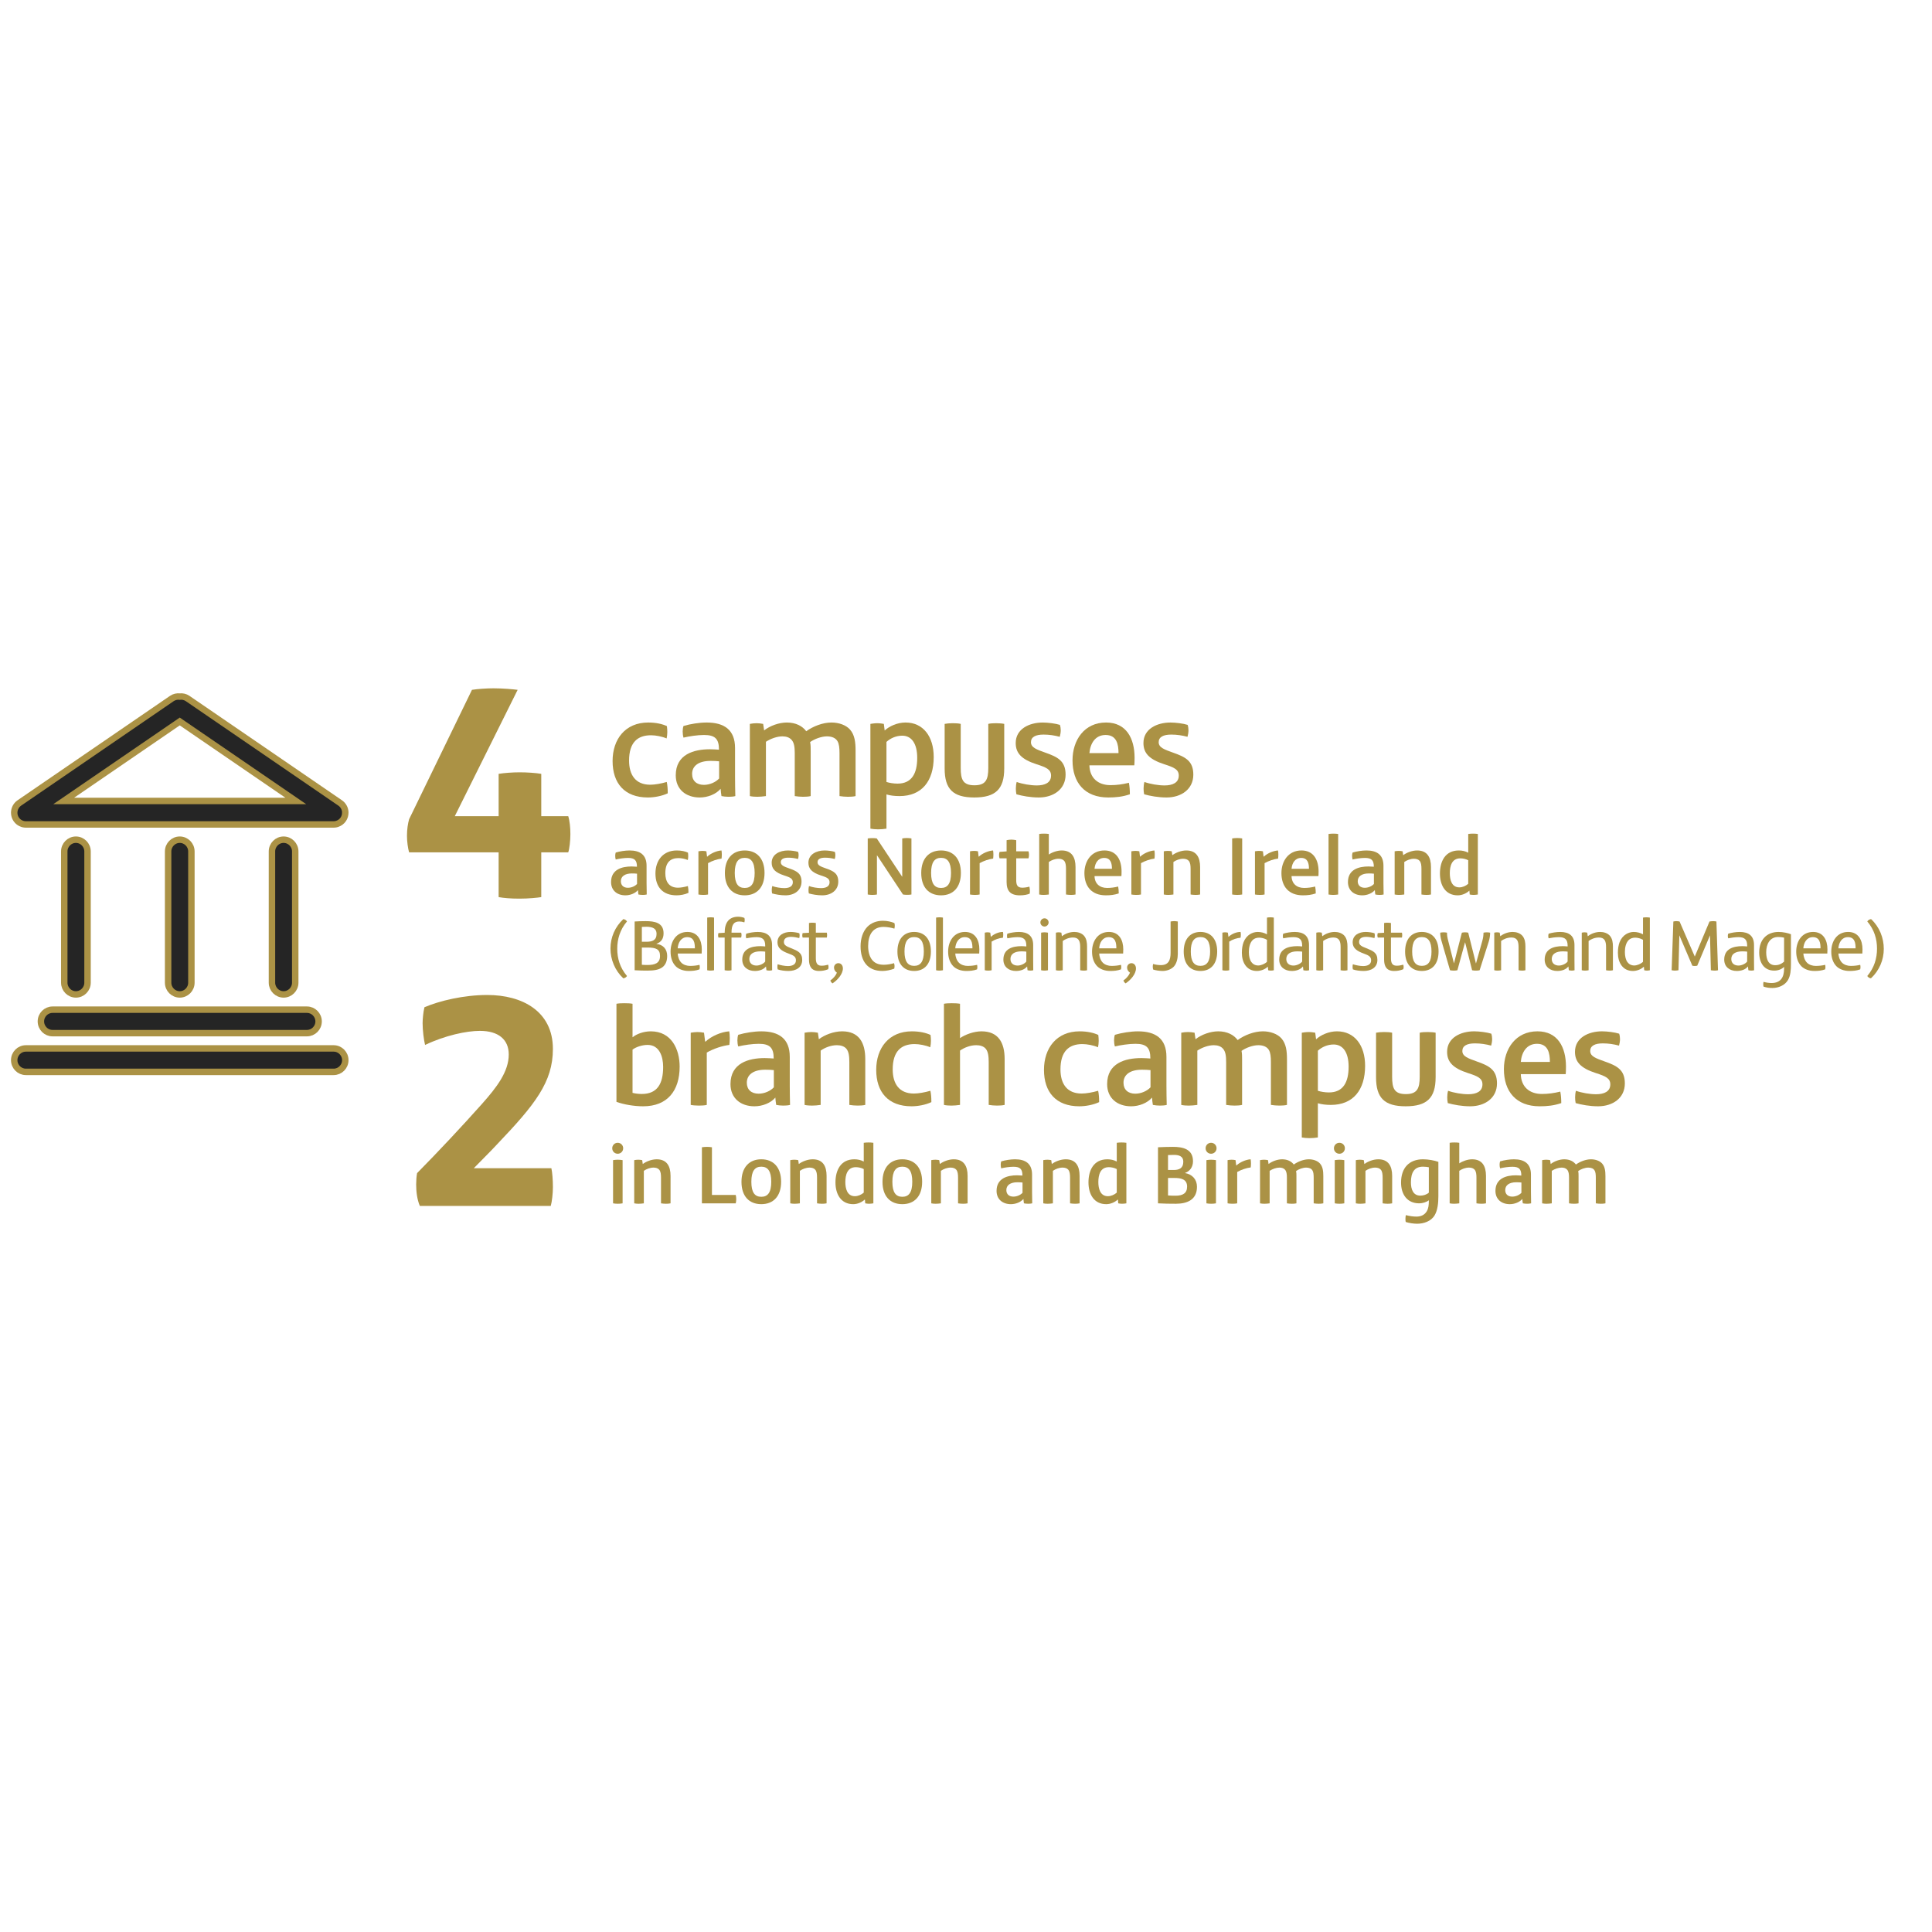 <?xml version="1.0" encoding="utf-8"?>
<!-- Generator: Adobe Illustrator 16.0.0, SVG Export Plug-In . SVG Version: 6.00 Build 0)  -->
<!DOCTYPE svg PUBLIC "-//W3C//DTD SVG 1.1//EN" "http://www.w3.org/Graphics/SVG/1.1/DTD/svg11.dtd">
<svg version="1.1" id="Layer_1" xmlns="http://www.w3.org/2000/svg" xmlns:xlink="http://www.w3.org/1999/xlink" x="0px" y="0px"
	 width="300px" height="300px" viewBox="0 0 300 300" enable-background="new 0 0 300 300" xml:space="preserve">
<path fill="#252525" stroke="#AB9245" stroke-miterlimit="10" d="M11.786,154.413L11.786,154.413c-0.993,0-1.807-0.821-1.807-1.821
	v-20.383c0-1.002,0.813-1.822,1.807-1.822c0.994,0,1.807,0.82,1.807,1.822v20.383C13.593,153.592,12.78,154.413,11.786,154.413"/>
<path fill="#252525" stroke="#AB9245" stroke-miterlimit="10" d="M27.912,154.413L27.912,154.413c-0.994,0-1.807-0.821-1.807-1.821
	v-20.383c0-1.002,0.813-1.822,1.807-1.822s1.807,0.82,1.807,1.822v20.383C29.719,153.592,28.906,154.413,27.912,154.413"/>
<path fill="#252525" stroke="#AB9245" stroke-miterlimit="10" d="M44.037,154.413L44.037,154.413c-0.993,0-1.807-0.821-1.807-1.821
	v-20.383c0-1.002,0.813-1.822,1.807-1.822c0.994,0,1.807,0.82,1.807,1.822v20.383C45.844,153.592,45.031,154.413,44.037,154.413"/>
<path fill="#252525" stroke="#AB9245" stroke-miterlimit="10" d="M2.207,164.62L2.207,164.62c0-1.002,0.813-1.821,1.807-1.821
	h47.797c0.994,0,1.807,0.819,1.807,1.821s-0.813,1.82-1.807,1.82H4.013C3.02,166.44,2.207,165.622,2.207,164.62"/>
<path fill="#252525" stroke="#AB9245" stroke-miterlimit="10" d="M27.912,112.031l18.022,12.342H9.891L27.912,112.031z
	 M53.618,126.193c0-0.028-0.003-0.057-0.004-0.087c-0.001-0.028-0.001-0.055-0.005-0.083c-0.005-0.046-0.011-0.09-0.018-0.134
	c-0.002-0.014-0.004-0.026-0.006-0.04c-0.008-0.043-0.019-0.085-0.03-0.127c-0.005-0.016-0.008-0.031-0.013-0.046
	c-0.011-0.035-0.022-0.069-0.035-0.103c-0.008-0.024-0.016-0.048-0.025-0.071c-0.009-0.024-0.021-0.045-0.031-0.067
	c-0.016-0.035-0.031-0.068-0.049-0.102c-0.005-0.01-0.01-0.019-0.016-0.027c-0.132-0.24-0.318-0.454-0.558-0.619l-23.689-16.222
	c-0.373-0.254-0.809-0.348-1.227-0.298c-0.418-0.05-0.853,0.044-1.228,0.298L2.997,124.688c-0.24,0.165-0.426,0.379-0.559,0.619
	c-0.005,0.009-0.01,0.018-0.016,0.027c-0.018,0.033-0.033,0.067-0.048,0.102c-0.01,0.022-0.021,0.043-0.03,0.067
	c-0.01,0.022-0.018,0.046-0.026,0.071c-0.012,0.034-0.024,0.067-0.034,0.103c-0.005,0.015-0.008,0.03-0.013,0.046
	c-0.011,0.042-0.021,0.083-0.03,0.127c-0.003,0.013-0.004,0.024-0.005,0.038c-0.008,0.046-0.016,0.09-0.02,0.136
	c-0.003,0.027-0.003,0.055-0.004,0.083c-0.002,0.031-0.005,0.059-0.005,0.087c0,0.002,0,0.004,0,0.004c0,0.354,0.1,0.71,0.311,1.022
	c0.233,0.346,0.564,0.583,0.932,0.702c0.013,0.004,0.025,0.01,0.037,0.015c0.035,0.01,0.071,0.018,0.106,0.027
	c0.023,0.006,0.047,0.013,0.071,0.018c0.03,0.005,0.061,0.008,0.089,0.013s0.058,0.011,0.088,0.014
	c0.039,0.004,0.08,0.004,0.121,0.006c0.018,0,0.034,0.002,0.052,0.002h47.797c0.017,0,0.035-0.002,0.053-0.002
	c0.04-0.002,0.081-0.002,0.121-0.006c0.029-0.003,0.058-0.009,0.086-0.014c0.03-0.004,0.061-0.008,0.09-0.013
	c0.024-0.005,0.047-0.012,0.07-0.018c0.036-0.009,0.071-0.018,0.107-0.027c0.013-0.005,0.025-0.01,0.037-0.015
	c0.366-0.119,0.699-0.356,0.932-0.702c0.211-0.312,0.31-0.668,0.31-1.022C53.618,126.197,53.618,126.195,53.618,126.193"/>
<path fill="#252525" stroke="#AB9245" stroke-miterlimit="10" d="M6.35,158.605L6.35,158.605c0-1.004,0.813-1.821,1.807-1.821h39.51
	c0.993,0,1.806,0.817,1.806,1.821c0,1.002-0.813,1.821-1.806,1.821H8.157C7.163,160.427,6.35,159.607,6.35,158.605"/>
<g>
	<path fill="#AB9245" d="M88.235,132.351h-4.189v6.951c-0.571,0.095-1.904,0.238-3.38,0.238c-1.381,0-2.476-0.095-3.237-0.238
		v-6.951H63.527c-0.19-0.619-0.333-1.714-0.333-2.571c0-1,0.143-1.904,0.333-2.571l9.759-20.09c0.857-0.143,2.285-0.238,3.333-0.238
		c1.476,0,3.047,0.143,3.761,0.238l-9.759,19.614h6.808v-6.57c0.856-0.143,2.189-0.238,3.285-0.238c1.143,0,2.523,0.096,3.333,0.238
		v6.57h4.189c0.238,0.762,0.333,1.809,0.333,2.809C88.568,130.542,88.426,131.827,88.235,132.351z"/>
</g>
<g>
	<path fill="#AB9245" d="M101.081,114.171c-2.065,0-3.399,1.097-3.399,3.937c0,2.173,0.968,3.744,3.292,3.744
		c0.688,0,1.678-0.172,2.561-0.43c0.107,0.495,0.15,1.076,0.15,1.613v0.151c-0.903,0.43-2.108,0.646-3.077,0.646
		c-3.636,0-5.486-2.216-5.486-5.659c0-3.399,1.979-5.981,5.529-5.981c1.227,0,2.216,0.237,2.905,0.559
		c0.043,0.301,0.064,0.624,0.064,0.925c0,0.344-0.043,0.667-0.107,0.99C102.823,114.365,101.833,114.171,101.081,114.171z"/>
	<path fill="#AB9245" d="M113.127,123.724c-0.344,0-0.817-0.043-1.097-0.107c-0.064-0.344-0.107-0.796-0.129-1.119h-0.021
		c-0.688,0.817-1.979,1.334-3.228,1.334c-2.151,0-3.722-1.27-3.722-3.442c0-3.271,2.818-4.045,5.314-4.045
		c0.43,0,1.076,0.043,1.398,0.064c0-1.7-0.624-2.281-2.324-2.281c-0.99,0-2.302,0.194-3.184,0.409
		c-0.086-0.258-0.129-0.646-0.129-0.947c0-0.28,0.043-0.646,0.129-0.861c1.076-0.323,2.474-0.538,3.593-0.538
		c2.732,0,4.41,1.14,4.41,3.958v4.454c0,1.162,0.021,1.979,0.043,3.012C113.88,123.702,113.45,123.724,113.127,123.724z
		 M111.664,118.216c-0.323-0.043-0.839-0.064-1.334-0.064c-1.872,0-2.861,0.796-2.861,2.022c0,1.076,0.71,1.7,1.829,1.7
		c0.904,0,1.829-0.409,2.367-0.99V118.216z"/>
	<path fill="#AB9245" d="M132.855,123.616c-0.323,0.086-0.839,0.107-1.184,0.107c-0.366,0-0.968-0.043-1.312-0.107v-6.648
		c0-0.839-0.064-1.463-0.323-1.894c-0.301-0.495-0.882-0.731-1.635-0.731c-0.861,0-1.937,0.409-2.604,0.882
		c0.086,0.452,0.086,0.86,0.086,1.355v7.035c-0.322,0.086-0.839,0.107-1.183,0.107c-0.366,0-0.947-0.043-1.291-0.107v-6.648
		c0-0.925-0.086-1.635-0.495-2.087c-0.323-0.366-0.818-0.538-1.42-0.538c-0.818,0-1.808,0.344-2.561,0.839v8.434
		c-0.43,0.064-0.968,0.107-1.334,0.107c-0.344,0-0.796-0.021-1.162-0.107v-11.209c0.28-0.064,0.753-0.107,1.054-0.107
		c0.28,0,0.731,0.043,1.011,0.107l0.15,1.011c0.925-0.731,2.324-1.226,3.529-1.226c1.398,0,2.431,0.559,3.012,1.355
		c1.076-0.775,2.561-1.355,3.916-1.355c1.14,0,2.259,0.387,2.883,1.097c0.731,0.839,0.861,1.958,0.861,3.292V123.616z"/>
	<path fill="#AB9245" d="M139.672,123.616c-0.774,0-1.463-0.086-2.022-0.258v5.314c-0.366,0.064-0.882,0.107-1.291,0.107
		c-0.452,0-0.839-0.043-1.205-0.107v-16.266c0.172-0.021,0.624-0.107,1.054-0.107c0.473,0,0.882,0.086,1.033,0.107l0.129,1.011
		h0.022c0.688-0.646,1.936-1.226,3.227-1.226c2.732,0,4.368,2.173,4.368,5.357C144.986,121.314,143.114,123.616,139.672,123.616z
		 M140.102,114.236c-0.968,0-1.85,0.409-2.453,0.968v6.218c0.452,0.15,1.119,0.258,1.721,0.258c2.216,0,3.055-1.592,3.055-4.001
		C142.426,115.462,141.544,114.236,140.102,114.236z"/>
	<path fill="#AB9245" d="M155.936,119.335c0,3.206-1.355,4.497-4.647,4.497s-4.604-1.291-4.604-4.497v-6.928
		c0.301-0.064,0.775-0.107,1.226-0.107c0.431,0,0.947,0.021,1.27,0.107v6.842c0,1.808,0.345,2.689,2.13,2.689
		c1.765,0,2.151-0.882,2.151-2.689v-6.842c0.302-0.086,0.817-0.107,1.248-0.107s0.969,0.043,1.227,0.107V119.335z"/>
	<path fill="#AB9245" d="M161.312,123.832c-1.312,0-2.56-0.237-3.485-0.495c-0.064-0.301-0.086-0.603-0.086-0.903
		c0-0.323,0.043-0.71,0.129-1.011c0.883,0.323,2.174,0.538,3.12,0.538c1.248,0,2.216-0.409,2.216-1.527
		c0-0.947-0.71-1.27-2.259-1.764c-2.323-0.753-3.228-1.721-3.228-3.292c0-2.194,2.108-3.184,4.195-3.184
		c0.818,0,2.001,0.15,2.668,0.366c0.086,0.258,0.129,0.56,0.129,0.839c0,0.323-0.064,0.71-0.15,1.011
		c-0.817-0.215-1.635-0.344-2.517-0.344c-1.227,0-1.958,0.366-1.958,1.184c0,0.839,0.903,1.14,2.216,1.613
		c1.894,0.667,3.163,1.27,3.163,3.421C165.465,122.562,163.571,123.832,161.312,123.832z"/>
	<path fill="#AB9245" d="M176.135,118.84h-6.971c0.043,1.937,1.312,3.077,3.271,3.077c0.989,0,1.893-0.129,2.861-0.366
		c0.107,0.56,0.15,1.14,0.15,1.786c-1.141,0.387-2.173,0.495-3.356,0.495c-3.657,0-5.551-2.302-5.551-5.766
		c0-3.141,1.829-5.874,5.207-5.874c3.141,0,4.432,2.453,4.432,5.486C176.178,118.259,176.156,118.582,176.135,118.84z
		 M173.682,116.947c0-1.355-0.279-2.819-2-2.819c-1.614,0-2.389,1.312-2.518,2.819H173.682z"/>
	<path fill="#AB9245" d="M181.146,123.832c-1.312,0-2.56-0.237-3.485-0.495c-0.064-0.301-0.086-0.603-0.086-0.903
		c0-0.323,0.043-0.71,0.129-1.011c0.883,0.323,2.174,0.538,3.12,0.538c1.248,0,2.216-0.409,2.216-1.527
		c0-0.947-0.71-1.27-2.259-1.764c-2.323-0.753-3.228-1.721-3.228-3.292c0-2.194,2.108-3.184,4.195-3.184
		c0.818,0,2.001,0.15,2.668,0.366c0.086,0.258,0.129,0.56,0.129,0.839c0,0.323-0.064,0.71-0.15,1.011
		c-0.817-0.215-1.635-0.344-2.517-0.344c-1.227,0-1.958,0.366-1.958,1.184c0,0.839,0.903,1.14,2.216,1.613
		c1.894,0.667,3.163,1.27,3.163,3.421C185.299,122.562,183.405,123.832,181.146,123.832z"/>
</g>
<g>
	<path fill="#AB9245" d="M99.794,138.962c-0.206,0-0.49-0.026-0.657-0.064c-0.039-0.206-0.064-0.477-0.077-0.669h-0.013
		c-0.412,0.489-1.185,0.798-1.932,0.798c-1.288,0-2.228-0.76-2.228-2.061c0-1.958,1.687-2.421,3.181-2.421
		c0.258,0,0.644,0.026,0.837,0.039c0-1.017-0.374-1.365-1.391-1.365c-0.592,0-1.378,0.116-1.906,0.245
		c-0.052-0.155-0.077-0.386-0.077-0.567c0-0.167,0.025-0.386,0.077-0.515c0.644-0.193,1.481-0.322,2.15-0.322
		c1.636,0,2.64,0.683,2.64,2.37v2.666c0,0.696,0.013,1.185,0.026,1.803C100.245,138.949,99.987,138.962,99.794,138.962z
		 M98.918,135.666c-0.193-0.026-0.502-0.039-0.798-0.039c-1.121,0-1.713,0.477-1.713,1.21c0,0.644,0.425,1.018,1.095,1.018
		c0.541,0,1.095-0.245,1.417-0.593V135.666z"/>
	<path fill="#AB9245" d="M105.346,133.244c-1.236,0-2.035,0.657-2.035,2.357c0,1.301,0.58,2.241,1.97,2.241
		c0.412,0,1.005-0.103,1.533-0.257c0.064,0.296,0.09,0.644,0.09,0.966v0.09c-0.541,0.257-1.262,0.386-1.842,0.386
		c-2.176,0-3.284-1.327-3.284-3.387c0-2.035,1.185-3.58,3.31-3.58c0.734,0,1.327,0.142,1.739,0.335
		c0.025,0.18,0.039,0.373,0.039,0.554c0,0.206-0.026,0.399-0.064,0.592C106.389,133.36,105.797,133.244,105.346,133.244z"/>
	<path fill="#AB9245" d="M112.044,133.322c-0.644,0.077-1.468,0.348-2.099,0.708v4.868c-0.193,0.051-0.49,0.064-0.747,0.064
		c-0.258,0-0.58-0.026-0.747-0.064v-6.709c0.167-0.026,0.412-0.064,0.618-0.064c0.193,0,0.451,0.025,0.618,0.064l0.103,0.824h0.039
		c0.541-0.502,1.442-0.902,2.202-0.953c0.026,0.116,0.052,0.36,0.052,0.618C112.083,132.858,112.07,133.141,112.044,133.322z"/>
	<path fill="#AB9245" d="M115.638,139.027c-1.88,0-3.078-1.224-3.078-3.464s1.198-3.503,3.078-3.503s3.078,1.249,3.078,3.49
		C118.716,137.791,117.518,139.027,115.638,139.027z M115.638,133.206c-0.992,0-1.545,0.657-1.545,2.344
		c0,1.687,0.554,2.331,1.545,2.331s1.545-0.644,1.545-2.331C117.183,133.862,116.629,133.206,115.638,133.206z"/>
	<path fill="#AB9245" d="M121.976,139.027c-0.786,0-1.533-0.142-2.086-0.296c-0.039-0.18-0.052-0.36-0.052-0.541
		c0-0.193,0.026-0.425,0.078-0.605c0.528,0.193,1.301,0.322,1.867,0.322c0.747,0,1.327-0.245,1.327-0.914
		c0-0.567-0.425-0.76-1.353-1.056c-1.391-0.451-1.932-1.03-1.932-1.971c0-1.313,1.262-1.906,2.511-1.906
		c0.489,0,1.198,0.09,1.597,0.219c0.051,0.155,0.077,0.335,0.077,0.502c0,0.193-0.039,0.425-0.09,0.605
		c-0.489-0.128-0.979-0.206-1.507-0.206c-0.734,0-1.172,0.219-1.172,0.708c0,0.502,0.541,0.683,1.327,0.966
		c1.133,0.399,1.893,0.76,1.893,2.048C124.461,138.267,123.328,139.027,121.976,139.027z"/>
	<path fill="#AB9245" d="M127.682,139.027c-0.786,0-1.533-0.142-2.086-0.296c-0.039-0.18-0.052-0.36-0.052-0.541
		c0-0.193,0.026-0.425,0.078-0.605c0.528,0.193,1.3,0.322,1.867,0.322c0.747,0,1.327-0.245,1.327-0.914
		c0-0.567-0.425-0.76-1.353-1.056c-1.391-0.451-1.932-1.03-1.932-1.971c0-1.313,1.262-1.906,2.511-1.906
		c0.489,0,1.198,0.09,1.597,0.219c0.051,0.155,0.077,0.335,0.077,0.502c0,0.193-0.039,0.425-0.09,0.605
		c-0.489-0.128-0.979-0.206-1.507-0.206c-0.734,0-1.172,0.219-1.172,0.708c0,0.502,0.541,0.683,1.327,0.966
		c1.133,0.399,1.893,0.76,1.893,2.048C130.167,138.267,129.034,139.027,127.682,139.027z"/>
	<path fill="#AB9245" d="M141.528,138.898c-0.116,0.039-0.477,0.051-0.67,0.051c-0.18,0-0.477-0.013-0.644-0.051l-4.043-6.104v6.104
		c-0.116,0.039-0.49,0.064-0.734,0.064c-0.219,0-0.515-0.026-0.695-0.064v-8.706c0.155-0.026,0.515-0.052,0.695-0.052
		c0.206,0,0.554,0.013,0.708,0.052l3.954,5.962v-5.962c0.193-0.039,0.502-0.064,0.708-0.064s0.541,0.025,0.721,0.064V138.898z"/>
	<path fill="#AB9245" d="M146.127,139.027c-1.88,0-3.078-1.224-3.078-3.464s1.197-3.503,3.078-3.503s3.078,1.249,3.078,3.49
		C149.205,137.791,148.008,139.027,146.127,139.027z M146.127,133.206c-0.992,0-1.545,0.657-1.545,2.344
		c0,1.687,0.554,2.331,1.545,2.331s1.545-0.644,1.545-2.331C147.673,133.862,147.119,133.206,146.127,133.206z"/>
	<path fill="#AB9245" d="M154.216,133.322c-0.644,0.077-1.468,0.348-2.099,0.708v4.868c-0.193,0.051-0.489,0.064-0.747,0.064
		s-0.58-0.026-0.747-0.064v-6.709c0.167-0.026,0.412-0.064,0.618-0.064c0.193,0,0.451,0.025,0.618,0.064l0.104,0.824h0.038
		c0.541-0.502,1.442-0.902,2.202-0.953c0.025,0.116,0.052,0.36,0.052,0.618C154.255,132.858,154.242,133.141,154.216,133.322z"/>
	<path fill="#AB9245" d="M156.304,133.283h-1.095c-0.051-0.167-0.077-0.322-0.077-0.502s0.026-0.335,0.077-0.502l1.095-0.077v-1.739
		c0.168-0.039,0.503-0.09,0.747-0.09c0.258,0,0.567,0.051,0.747,0.09v1.726h1.906c0.052,0.167,0.077,0.36,0.077,0.541
		c0,0.181-0.025,0.361-0.077,0.554h-1.906v3.413c0,0.309,0.039,0.644,0.193,0.85c0.129,0.18,0.373,0.296,0.76,0.296
		c0.296,0,0.76-0.064,1.095-0.167c0.052,0.232,0.077,0.477,0.077,0.696c0,0.154-0.013,0.283-0.025,0.386
		c-0.31,0.154-0.901,0.271-1.52,0.271c-1.507,0-2.074-0.708-2.074-2.074V133.283z"/>
	<path fill="#AB9245" d="M167.007,134.635v4.263c-0.193,0.051-0.502,0.064-0.708,0.064c-0.219,0-0.566-0.026-0.772-0.064v-3.979
		c0-0.541-0.052-0.979-0.284-1.249c-0.192-0.219-0.502-0.322-0.875-0.322c-0.541,0-1.107,0.219-1.507,0.502v5.048
		c-0.258,0.039-0.58,0.064-0.799,0.064c-0.206,0-0.477-0.013-0.695-0.064v-9.401c0.181-0.039,0.477-0.051,0.734-0.051
		c0.257,0,0.566,0.013,0.76,0.051v3.194c0.489-0.335,1.288-0.631,1.996-0.631C166.414,132.06,167.007,133.103,167.007,134.635z"/>
	<path fill="#AB9245" d="M174.13,136.039h-4.172c0.025,1.159,0.785,1.841,1.957,1.841c0.593,0,1.134-0.077,1.713-0.219
		c0.064,0.335,0.09,0.683,0.09,1.069c-0.683,0.232-1.301,0.296-2.009,0.296c-2.189,0-3.322-1.378-3.322-3.452
		c0-1.88,1.095-3.516,3.116-3.516c1.88,0,2.653,1.468,2.653,3.284C174.156,135.691,174.144,135.884,174.13,136.039z
		 M172.662,134.906c0-0.812-0.167-1.687-1.197-1.687c-0.967,0-1.43,0.785-1.507,1.687H172.662z"/>
	<path fill="#AB9245" d="M179.27,133.322c-0.644,0.077-1.468,0.348-2.099,0.708v4.868c-0.193,0.051-0.489,0.064-0.747,0.064
		s-0.58-0.026-0.747-0.064v-6.709c0.167-0.026,0.412-0.064,0.618-0.064c0.193,0,0.451,0.025,0.618,0.064l0.103,0.824h0.039
		c0.541-0.502,1.442-0.902,2.202-0.953c0.026,0.116,0.052,0.36,0.052,0.618C179.309,132.858,179.296,133.141,179.27,133.322z"/>
	<path fill="#AB9245" d="M186.354,138.898c-0.193,0.051-0.502,0.064-0.708,0.064c-0.219,0-0.566-0.026-0.772-0.064v-3.979
		c0-0.541-0.052-0.979-0.284-1.249c-0.192-0.219-0.502-0.322-0.875-0.322c-0.541,0-1.107,0.219-1.507,0.502v5.048
		c-0.258,0.039-0.58,0.064-0.799,0.064c-0.206,0-0.477-0.013-0.695-0.064v-6.709c0.167-0.039,0.451-0.064,0.631-0.064
		c0.168,0,0.438,0.025,0.605,0.064l0.09,0.605c0.528-0.399,1.378-0.734,2.164-0.734c1.558,0,2.15,1.043,2.15,2.576V138.898z"/>
	<path fill="#AB9245" d="M192.886,138.898c-0.22,0.039-0.477,0.064-0.773,0.064c-0.283,0-0.554-0.026-0.785-0.064v-8.706
		c0.231-0.039,0.515-0.064,0.785-0.064c0.284,0,0.554,0.025,0.773,0.064V138.898z"/>
	<path fill="#AB9245" d="M198.463,133.322c-0.644,0.077-1.468,0.348-2.099,0.708v4.868c-0.193,0.051-0.489,0.064-0.747,0.064
		s-0.58-0.026-0.747-0.064v-6.709c0.167-0.026,0.412-0.064,0.618-0.064c0.193,0,0.451,0.025,0.618,0.064l0.103,0.824h0.039
		c0.541-0.502,1.442-0.902,2.202-0.953c0.026,0.116,0.052,0.36,0.052,0.618C198.502,132.858,198.489,133.141,198.463,133.322z"/>
	<path fill="#AB9245" d="M204.723,136.039h-4.172c0.025,1.159,0.785,1.841,1.957,1.841c0.593,0,1.134-0.077,1.713-0.219
		c0.064,0.335,0.09,0.683,0.09,1.069c-0.683,0.232-1.301,0.296-2.009,0.296c-2.189,0-3.322-1.378-3.322-3.452
		c0-1.88,1.095-3.516,3.116-3.516c1.881,0,2.653,1.468,2.653,3.284C204.749,135.691,204.736,135.884,204.723,136.039z
		 M203.255,134.906c0-0.812-0.167-1.687-1.197-1.687c-0.966,0-1.43,0.785-1.507,1.687H203.255z"/>
	<path fill="#AB9245" d="M207.789,138.898c-0.219,0.039-0.554,0.064-0.772,0.064c-0.245,0-0.516-0.026-0.722-0.064v-9.401
		c0.245-0.039,0.516-0.051,0.734-0.051c0.258,0,0.541,0.013,0.76,0.051V138.898z"/>
	<path fill="#AB9245" d="M214.216,138.962c-0.206,0-0.489-0.026-0.656-0.064c-0.039-0.206-0.064-0.477-0.077-0.669h-0.014
		c-0.412,0.489-1.185,0.798-1.932,0.798c-1.287,0-2.228-0.76-2.228-2.061c0-1.958,1.687-2.421,3.181-2.421
		c0.258,0,0.645,0.026,0.837,0.039c0-1.017-0.373-1.365-1.391-1.365c-0.593,0-1.378,0.116-1.906,0.245
		c-0.051-0.155-0.077-0.386-0.077-0.567c0-0.167,0.026-0.386,0.077-0.515c0.645-0.193,1.481-0.322,2.151-0.322
		c1.635,0,2.64,0.683,2.64,2.37v2.666c0,0.696,0.013,1.185,0.026,1.803C214.667,138.949,214.409,138.962,214.216,138.962z
		 M213.341,135.666c-0.193-0.026-0.503-0.039-0.799-0.039c-1.12,0-1.713,0.477-1.713,1.21c0,0.644,0.425,1.018,1.095,1.018
		c0.541,0,1.095-0.245,1.417-0.593V135.666z"/>
	<path fill="#AB9245" d="M222.202,138.898c-0.193,0.051-0.502,0.064-0.708,0.064c-0.219,0-0.566-0.026-0.772-0.064v-3.979
		c0-0.541-0.052-0.979-0.284-1.249c-0.192-0.219-0.502-0.322-0.875-0.322c-0.541,0-1.107,0.219-1.507,0.502v5.048
		c-0.258,0.039-0.58,0.064-0.799,0.064c-0.206,0-0.477-0.013-0.695-0.064v-6.709c0.167-0.039,0.451-0.064,0.631-0.064
		c0.168,0,0.438,0.025,0.605,0.064l0.09,0.605c0.528-0.399,1.378-0.734,2.164-0.734c1.558,0,2.15,1.043,2.15,2.576V138.898z"/>
	<path fill="#AB9245" d="M229.479,138.898c-0.219,0.039-0.45,0.064-0.683,0.064c-0.192,0-0.386-0.026-0.579-0.064l-0.052-0.592
		h-0.013c-0.477,0.438-1.146,0.721-1.803,0.721c-1.906,0-2.756-1.559-2.756-3.375c0-1.88,0.798-3.593,2.937-3.593
		c0.489,0,1.017,0.103,1.455,0.348v-2.911c0.244-0.039,0.502-0.051,0.747-0.051c0.244,0,0.502,0.013,0.746,0.051V138.898z
		 M227.986,133.579c-0.348-0.193-0.838-0.296-1.224-0.296c-1.34,0-1.636,1.21-1.636,2.318c0,0.979,0.271,2.189,1.481,2.189
		c0.489,0,1.017-0.232,1.378-0.554V133.579z"/>
</g>
<g>
	<path fill="#AB9245" d="M96.788,151.914c-1.299-1.209-1.994-2.912-1.994-4.625c0-1.714,0.695-3.36,1.994-4.57
		c0.258,0.034,0.426,0.157,0.571,0.358c-1.098,1.299-1.512,2.767-1.512,4.245c0,1.5,0.414,2.934,1.512,4.233
		C97.213,151.757,97.045,151.88,96.788,151.914z"/>
	<path fill="#AB9245" d="M102.747,150.268c-0.493,0.313-1.176,0.448-2.218,0.448c-0.616,0-1.209-0.011-1.982-0.056v-7.571
		c0.471-0.034,1.075-0.056,1.714-0.056c1.355,0,2.777,0.224,2.777,1.881c0,0.817-0.336,1.366-1.12,1.646v0.011
		c1.097,0.112,1.68,0.851,1.68,1.87C103.598,149.349,103.273,149.932,102.747,150.268z M101.515,144.141
		c-0.28-0.179-0.784-0.235-1.098-0.235c-0.269,0-0.526,0.011-0.75,0.022v2.307h0.694c0.918,0,1.59-0.213,1.59-1.243
		C101.951,144.567,101.783,144.309,101.515,144.141z M100.518,147.132h-0.851v2.677c0.224,0.022,0.594,0.034,0.851,0.034
		c1.165,0,1.971-0.269,1.971-1.4C102.489,147.4,101.884,147.132,100.518,147.132z"/>
	<path fill="#AB9245" d="M106.936,150.771c-0.829,0-1.568-0.28-2.016-0.739c-0.538-0.548-0.795-1.355-0.795-2.262
		c0-1.579,0.862-3.058,2.621-3.058c1.602,0,2.229,1.277,2.229,2.71c0,0.213-0.011,0.426-0.022,0.639h-3.718
		c0.022,0.47,0.202,1.075,0.582,1.444c0.336,0.325,0.852,0.482,1.333,0.482c0.504,0,1.03-0.056,1.467-0.168
		c0.034,0.112,0.045,0.224,0.045,0.336c0,0.123-0.011,0.246-0.045,0.37C108.056,150.727,107.518,150.771,106.936,150.771z
		 M107.899,147.255c0-0.829-0.124-1.736-1.188-1.736c-0.963,0-1.422,0.862-1.478,1.736H107.899z"/>
	<path fill="#AB9245" d="M110.878,150.66c-0.19,0.034-0.37,0.056-0.56,0.056c-0.168,0-0.336-0.022-0.504-0.056v-8.176
		c0.168-0.034,0.358-0.045,0.538-0.045s0.347,0.011,0.526,0.045V150.66z"/>
	<path fill="#AB9245" d="M115.583,143.223c-0.269-0.089-0.515-0.134-0.795-0.134c-0.863,0-1.199,0.549-1.199,1.736h1.501
		c0.034,0.101,0.056,0.246,0.056,0.347c0,0.123-0.022,0.302-0.056,0.414h-1.501v5.074c-0.168,0.045-0.358,0.056-0.526,0.056
		c-0.179,0-0.358-0.022-0.538-0.056v-5.074h-0.963c-0.045-0.112-0.056-0.246-0.056-0.358c0-0.089,0.011-0.257,0.056-0.336
		l0.963-0.056c0-1.602,0.694-2.487,2.105-2.487c0.303,0,0.728,0.079,0.963,0.19c0.034,0.112,0.045,0.247,0.045,0.336
		C115.639,142.988,115.617,143.122,115.583,143.223z"/>
	<path fill="#AB9245" d="M119.48,150.716c-0.134,0-0.336-0.022-0.47-0.056l-0.067-0.583h-0.011c-0.37,0.471-1.008,0.694-1.725,0.694
		c-1.109,0-1.949-0.638-1.949-1.758c0-1.691,1.422-2.094,2.8-2.094c0.146,0,0.605,0.022,0.762,0.045v-0.135
		c0-0.94-0.403-1.31-1.355-1.31c-0.493,0-1.232,0.101-1.59,0.179c-0.033-0.112-0.056-0.235-0.056-0.358
		c0-0.112,0.022-0.247,0.056-0.358c0.504-0.157,1.221-0.269,1.803-0.269c1.389,0,2.207,0.616,2.207,2.027v2.408
		c0,0.459,0,1.064,0.011,1.512C119.761,150.693,119.615,150.716,119.48,150.716z M118.82,147.77
		c-0.168-0.022-0.459-0.045-0.739-0.045c-1.086,0-1.725,0.415-1.725,1.188c0,0.661,0.459,1.019,1.12,1.019
		c0.493,0,1.109-0.291,1.344-0.627V147.77z"/>
	<path fill="#AB9245" d="M122.427,150.771c-0.56,0-1.254-0.089-1.669-0.246c-0.033-0.135-0.044-0.258-0.044-0.392
		c0-0.123,0.011-0.28,0.044-0.403c0.437,0.146,1.098,0.28,1.591,0.28c0.717,0,1.243-0.269,1.243-0.885
		c0-0.538-0.314-0.762-1.131-1.053c-1.086-0.392-1.736-0.851-1.736-1.747c0-1.142,1.008-1.613,2.038-1.613
		c0.437,0,1.031,0.09,1.355,0.202c0.034,0.112,0.045,0.235,0.045,0.347c0,0.134-0.022,0.28-0.056,0.403
		c-0.37-0.101-0.896-0.19-1.266-0.19c-0.594,0-1.12,0.179-1.12,0.795c0,0.515,0.437,0.694,1.143,0.974
		c1.008,0.403,1.702,0.694,1.702,1.814C124.566,150.245,123.581,150.771,122.427,150.771z"/>
	<path fill="#AB9245" d="M128.598,150.503c-0.481,0.19-0.907,0.269-1.422,0.269c-1.176,0-1.557-0.717-1.557-1.781v-3.405h-0.986
		c-0.034-0.112-0.056-0.213-0.056-0.336c0-0.112,0.022-0.246,0.056-0.358l0.986-0.056v-1.512c0.168-0.045,0.347-0.045,0.526-0.045
		s0.358,0.011,0.538,0.045v1.501h1.702c0.034,0.112,0.045,0.257,0.045,0.37c0,0.123-0.011,0.269-0.045,0.392h-1.702v3.159
		c0,0.627,0.101,1.209,0.874,1.209c0.381,0,0.672-0.056,1.042-0.157c0.034,0.112,0.056,0.246,0.056,0.358
		C128.654,150.268,128.632,150.391,128.598,150.503z"/>
	<path fill="#AB9245" d="M129.506,150.234c0-0.37,0.302-0.672,0.672-0.672c0.426,0,0.706,0.347,0.706,0.818
		c0,0.885-0.862,1.837-1.613,2.318c-0.157-0.112-0.269-0.258-0.336-0.448c0.481-0.336,0.84-0.773,1.019-1.21
		C129.685,150.85,129.506,150.592,129.506,150.234z"/>
	<path fill="#AB9245" d="M138.88,144.197c-0.459-0.146-1.131-0.269-1.68-0.269c-1.702,0-2.396,1.276-2.396,2.979
		c0,0.829,0.19,1.602,0.604,2.128c0.415,0.526,1.008,0.773,1.837,0.773c0.594,0,1.154-0.124,1.579-0.247
		c0.045,0.123,0.079,0.292,0.079,0.415c0,0.157-0.011,0.291-0.045,0.437c-0.583,0.224-1.277,0.358-1.848,0.358
		c-2.374,0-3.382-1.635-3.382-3.83c0-1.21,0.358-2.296,1.042-3.013c0.583-0.605,1.434-0.952,2.431-0.952
		c0.672,0,1.355,0.168,1.781,0.358c0.045,0.146,0.056,0.235,0.056,0.392S138.925,144.052,138.88,144.197z"/>
	<path fill="#AB9245" d="M141.95,150.771c-1.579,0-2.598-1.042-2.598-3.013s1.019-3.046,2.598-3.046c1.58,0,2.599,1.064,2.599,3.035
		S143.529,150.771,141.95,150.771z M141.95,145.508c-0.985,0-1.5,0.683-1.5,2.24c0,1.557,0.515,2.229,1.5,2.229
		c0.986,0,1.501-0.672,1.501-2.229C143.451,146.191,142.936,145.508,141.95,145.508z"/>
	<path fill="#AB9245" d="M146.419,150.66c-0.19,0.034-0.37,0.056-0.56,0.056c-0.168,0-0.336-0.022-0.504-0.056v-8.176
		c0.168-0.034,0.358-0.045,0.538-0.045s0.347,0.011,0.526,0.045V150.66z"/>
	<path fill="#AB9245" d="M150.037,150.771c-0.829,0-1.568-0.28-2.017-0.739c-0.537-0.548-0.795-1.355-0.795-2.262
		c0-1.579,0.862-3.058,2.621-3.058c1.602,0,2.229,1.277,2.229,2.71c0,0.213-0.012,0.426-0.022,0.639h-3.719
		c0.022,0.47,0.202,1.075,0.583,1.444c0.336,0.325,0.851,0.482,1.333,0.482c0.504,0,1.03-0.056,1.467-0.168
		c0.033,0.112,0.045,0.224,0.045,0.336c0,0.123-0.012,0.246-0.045,0.37C151.156,150.727,150.619,150.771,150.037,150.771z
		 M151,147.255c0-0.829-0.123-1.736-1.188-1.736c-0.963,0-1.422,0.862-1.479,1.736H151z"/>
	<path fill="#AB9245" d="M155.738,145.608c-0.561,0.045-1.232,0.258-1.759,0.605v4.446c-0.168,0.045-0.358,0.056-0.537,0.056
		c-0.168,0-0.358-0.011-0.526-0.056v-5.835c0.123-0.034,0.279-0.056,0.414-0.056c0.146,0,0.291,0.022,0.437,0.056l0.09,0.649h0.011
		c0.493-0.459,1.21-0.762,1.871-0.762c0.022,0.112,0.045,0.213,0.045,0.437C155.783,145.306,155.761,145.452,155.738,145.608z"/>
	<path fill="#AB9245" d="M160.028,150.716c-0.135,0-0.336-0.022-0.471-0.056l-0.067-0.583h-0.011
		c-0.37,0.471-1.009,0.694-1.726,0.694c-1.108,0-1.948-0.638-1.948-1.758c0-1.691,1.422-2.094,2.8-2.094
		c0.146,0,0.604,0.022,0.762,0.045v-0.135c0-0.94-0.403-1.31-1.355-1.31c-0.492,0-1.231,0.101-1.59,0.179
		c-0.034-0.112-0.057-0.235-0.057-0.358c0-0.112,0.022-0.247,0.057-0.358c0.504-0.157,1.221-0.269,1.803-0.269
		c1.389,0,2.206,0.616,2.206,2.027v2.408c0,0.459,0,1.064,0.012,1.512C160.308,150.693,160.162,150.716,160.028,150.716z
		 M159.367,147.77c-0.168-0.022-0.459-0.045-0.739-0.045c-1.086,0-1.725,0.415-1.725,1.188c0,0.661,0.459,1.019,1.12,1.019
		c0.492,0,1.108-0.291,1.344-0.627V147.77z"/>
	<path fill="#AB9245" d="M162.19,143.873c-0.348,0-0.639-0.292-0.639-0.639s0.291-0.638,0.639-0.638
		c0.347,0,0.638,0.291,0.638,0.638S162.537,143.873,162.19,143.873z M162.728,150.66c-0.179,0.034-0.369,0.056-0.549,0.056
		c-0.168,0-0.347-0.022-0.515-0.056v-5.835c0.168-0.034,0.347-0.056,0.515-0.056c0.18,0,0.37,0.022,0.549,0.056V150.66z"/>
	<path fill="#AB9245" d="M168.798,150.66c-0.168,0.045-0.336,0.056-0.504,0.056c-0.19,0-0.381-0.022-0.56-0.056v-3.595
		c0-0.93-0.225-1.49-1.12-1.49c-0.628,0-1.21,0.258-1.591,0.538v4.547c-0.19,0.034-0.381,0.056-0.571,0.056
		c-0.168,0-0.324-0.022-0.492-0.056v-5.835c0.134-0.034,0.279-0.056,0.425-0.056c0.135,0,0.292,0.022,0.426,0.056l0.078,0.548h0.012
		c0.582-0.448,1.276-0.661,1.927-0.661c0.548,0,1.131,0.179,1.5,0.594c0.393,0.459,0.471,1.086,0.471,1.669V150.66z"/>
	<path fill="#AB9245" d="M172.383,150.771c-0.829,0-1.568-0.28-2.017-0.739c-0.537-0.548-0.795-1.355-0.795-2.262
		c0-1.579,0.862-3.058,2.621-3.058c1.602,0,2.229,1.277,2.229,2.71c0,0.213-0.012,0.426-0.022,0.639h-3.719
		c0.022,0.47,0.202,1.075,0.583,1.444c0.336,0.325,0.851,0.482,1.333,0.482c0.504,0,1.03-0.056,1.467-0.168
		c0.033,0.112,0.045,0.224,0.045,0.336c0,0.123-0.012,0.246-0.045,0.37C173.502,150.727,172.965,150.771,172.383,150.771z
		 M173.346,147.255c0-0.829-0.123-1.736-1.188-1.736c-0.963,0-1.422,0.862-1.479,1.736H173.346z"/>
	<path fill="#AB9245" d="M175.015,150.234c0-0.37,0.303-0.672,0.672-0.672c0.426,0,0.706,0.347,0.706,0.818
		c0,0.885-0.863,1.837-1.613,2.318c-0.156-0.112-0.269-0.258-0.336-0.448c0.481-0.336,0.84-0.773,1.02-1.21
		C175.193,150.85,175.015,150.592,175.015,150.234z"/>
	<path fill="#AB9245" d="M182.889,148.128c0,0.65-0.157,1.456-0.605,1.949c-0.437,0.471-1.142,0.694-1.77,0.694
		c-0.459,0-1.164-0.112-1.456-0.224c-0.033-0.135-0.056-0.292-0.056-0.437c0-0.134,0.011-0.302,0.056-0.426
		c0.325,0.112,0.852,0.179,1.198,0.179c1.222,0,1.513-0.817,1.513-1.915v-4.861c0.179-0.022,0.358-0.056,0.537-0.056
		c0.19,0,0.393,0.022,0.583,0.056V148.128z"/>
	<path fill="#AB9245" d="M186.406,150.771c-1.579,0-2.599-1.042-2.599-3.013s1.02-3.046,2.599-3.046s2.598,1.064,2.598,3.035
		S187.985,150.771,186.406,150.771z M186.406,145.508c-0.986,0-1.501,0.683-1.501,2.24c0,1.557,0.515,2.229,1.501,2.229
		c0.985,0,1.5-0.672,1.5-2.229C187.906,146.191,187.392,145.508,186.406,145.508z"/>
	<path fill="#AB9245" d="M192.634,145.608c-0.561,0.045-1.232,0.258-1.759,0.605v4.446c-0.168,0.045-0.358,0.056-0.537,0.056
		c-0.168,0-0.358-0.011-0.526-0.056v-5.835c0.123-0.034,0.279-0.056,0.414-0.056c0.146,0,0.291,0.022,0.437,0.056l0.09,0.649h0.011
		c0.493-0.459,1.21-0.762,1.871-0.762c0.022,0.112,0.045,0.213,0.045,0.437C192.679,145.306,192.656,145.452,192.634,145.608z"/>
	<path fill="#AB9245" d="M197.327,150.716c-0.168,0-0.246-0.022-0.403-0.056l-0.056-0.549h-0.012
		c-0.414,0.415-1.098,0.661-1.691,0.661c-1.602,0-2.329-1.333-2.329-2.822c0-0.661,0.101-1.221,0.269-1.658
		c0.448-1.142,1.411-1.579,2.195-1.579c0.481,0,1.008,0.124,1.434,0.37v-2.598c0.168-0.034,0.348-0.045,0.526-0.045
		c0.18,0,0.37,0.011,0.538,0.045v8.176C197.618,150.693,197.518,150.716,197.327,150.716z M196.733,145.933
		c-0.347-0.212-0.852-0.336-1.21-0.336c-0.425,0-0.783,0.146-1.008,0.37c-0.447,0.437-0.594,1.198-0.594,1.859
		c0,0.672,0.135,1.209,0.393,1.568c0.246,0.336,0.616,0.526,1.063,0.526c0.448,0,1.042-0.257,1.355-0.571V145.933z"/>
	<path fill="#AB9245" d="M202.86,150.716c-0.135,0-0.336-0.022-0.471-0.056l-0.067-0.583h-0.011
		c-0.37,0.471-1.009,0.694-1.726,0.694c-1.108,0-1.948-0.638-1.948-1.758c0-1.691,1.422-2.094,2.8-2.094
		c0.146,0,0.604,0.022,0.762,0.045v-0.135c0-0.94-0.403-1.31-1.355-1.31c-0.492,0-1.231,0.101-1.59,0.179
		c-0.034-0.112-0.057-0.235-0.057-0.358c0-0.112,0.022-0.247,0.057-0.358c0.504-0.157,1.221-0.269,1.803-0.269
		c1.389,0,2.206,0.616,2.206,2.027v2.408c0,0.459,0,1.064,0.012,1.512C203.14,150.693,202.994,150.716,202.86,150.716z
		 M202.199,147.77c-0.168-0.022-0.459-0.045-0.739-0.045c-1.086,0-1.725,0.415-1.725,1.188c0,0.661,0.459,1.019,1.12,1.019
		c0.492,0,1.108-0.291,1.344-0.627V147.77z"/>
	<path fill="#AB9245" d="M209.233,150.66c-0.168,0.045-0.336,0.056-0.504,0.056c-0.19,0-0.381-0.022-0.56-0.056v-3.595
		c0-0.93-0.225-1.49-1.12-1.49c-0.628,0-1.21,0.258-1.591,0.538v4.547c-0.19,0.034-0.381,0.056-0.571,0.056
		c-0.168,0-0.324-0.022-0.492-0.056v-5.835c0.134-0.034,0.279-0.056,0.425-0.056c0.135,0,0.292,0.022,0.426,0.056l0.078,0.548h0.012
		c0.582-0.448,1.276-0.661,1.927-0.661c0.548,0,1.131,0.179,1.5,0.594c0.393,0.459,0.471,1.086,0.471,1.669V150.66z"/>
	<path fill="#AB9245" d="M211.743,150.771c-0.561,0-1.255-0.089-1.669-0.246c-0.034-0.135-0.045-0.258-0.045-0.392
		c0-0.123,0.011-0.28,0.045-0.403c0.437,0.146,1.098,0.28,1.59,0.28c0.717,0,1.243-0.269,1.243-0.885
		c0-0.538-0.313-0.762-1.131-1.053c-1.086-0.392-1.736-0.851-1.736-1.747c0-1.142,1.009-1.613,2.039-1.613
		c0.437,0,1.03,0.09,1.354,0.202c0.034,0.112,0.045,0.235,0.045,0.347c0,0.134-0.022,0.28-0.056,0.403
		c-0.37-0.101-0.896-0.19-1.266-0.19c-0.594,0-1.12,0.179-1.12,0.795c0,0.515,0.437,0.694,1.143,0.974
		c1.008,0.403,1.702,0.694,1.702,1.814C213.882,150.245,212.896,150.771,211.743,150.771z"/>
	<path fill="#AB9245" d="M217.903,150.503c-0.482,0.19-0.907,0.269-1.423,0.269c-1.176,0-1.557-0.717-1.557-1.781v-3.405h-0.985
		c-0.034-0.112-0.057-0.213-0.057-0.336c0-0.112,0.022-0.246,0.057-0.358l0.985-0.056v-1.512c0.168-0.045,0.347-0.045,0.526-0.045
		c0.179,0,0.358,0.011,0.537,0.045v1.501h1.703c0.033,0.112,0.045,0.257,0.045,0.37c0,0.123-0.012,0.269-0.045,0.392h-1.703v3.159
		c0,0.627,0.102,1.209,0.874,1.209c0.381,0,0.672-0.056,1.042-0.157c0.033,0.112,0.056,0.246,0.056,0.358
		C217.959,150.268,217.937,150.391,217.903,150.503z"/>
	<path fill="#AB9245" d="M220.782,150.771c-1.579,0-2.599-1.042-2.599-3.013s1.02-3.046,2.599-3.046s2.598,1.064,2.598,3.035
		S222.361,150.771,220.782,150.771z M220.782,145.508c-0.986,0-1.501,0.683-1.501,2.24c0,1.557,0.515,2.229,1.501,2.229
		c0.985,0,1.501-0.672,1.501-2.229C222.283,146.191,221.768,145.508,220.782,145.508z"/>
	<path fill="#AB9245" d="M231.153,146.27l-1.399,4.39c-0.168,0.045-0.403,0.056-0.571,0.056c-0.19,0-0.414-0.011-0.594-0.056
		l-1.086-4.334h-0.012l-1.188,4.334c-0.179,0.045-0.402,0.056-0.582,0.056c-0.168,0-0.392-0.022-0.56-0.056l-1.333-4.581
		c-0.112-0.392-0.202-0.885-0.19-1.254c0.146-0.034,0.369-0.056,0.537-0.056c0.18,0,0.336,0.022,0.516,0.056
		c-0.012,0.38,0.067,0.806,0.179,1.232l0.896,3.517h0.011l1.222-4.749c0.146-0.034,0.347-0.056,0.492-0.056s0.348,0.022,0.493,0.056
		l1.198,4.771h0.011l0.986-3.517c0.123-0.437,0.179-0.852,0.179-1.254c0.146-0.034,0.358-0.056,0.526-0.056
		c0.157,0,0.37,0.022,0.504,0.056C231.389,145.228,231.321,145.765,231.153,146.27z"/>
	<path fill="#AB9245" d="M236.866,150.66c-0.168,0.045-0.336,0.056-0.504,0.056c-0.19,0-0.381-0.022-0.56-0.056v-3.595
		c0-0.93-0.225-1.49-1.12-1.49c-0.628,0-1.21,0.258-1.591,0.538v4.547c-0.19,0.034-0.381,0.056-0.571,0.056
		c-0.168,0-0.324-0.022-0.492-0.056v-5.835c0.134-0.034,0.279-0.056,0.425-0.056c0.135,0,0.292,0.022,0.426,0.056l0.078,0.548h0.012
		c0.582-0.448,1.276-0.661,1.927-0.661c0.548,0,1.131,0.179,1.5,0.594c0.393,0.459,0.471,1.086,0.471,1.669V150.66z"/>
	<path fill="#AB9245" d="M244.08,150.716c-0.135,0-0.336-0.022-0.471-0.056l-0.067-0.583h-0.011
		c-0.37,0.471-1.009,0.694-1.726,0.694c-1.108,0-1.948-0.638-1.948-1.758c0-1.691,1.422-2.094,2.8-2.094
		c0.146,0,0.604,0.022,0.762,0.045v-0.135c0-0.94-0.403-1.31-1.355-1.31c-0.492,0-1.231,0.101-1.59,0.179
		c-0.034-0.112-0.057-0.235-0.057-0.358c0-0.112,0.022-0.247,0.057-0.358c0.504-0.157,1.221-0.269,1.803-0.269
		c1.389,0,2.206,0.616,2.206,2.027v2.408c0,0.459,0,1.064,0.012,1.512C244.359,150.693,244.214,150.716,244.08,150.716z
		 M243.419,147.77c-0.168-0.022-0.459-0.045-0.739-0.045c-1.086,0-1.725,0.415-1.725,1.188c0,0.661,0.459,1.019,1.12,1.019
		c0.492,0,1.108-0.291,1.344-0.627V147.77z"/>
	<path fill="#AB9245" d="M250.452,150.66c-0.168,0.045-0.336,0.056-0.504,0.056c-0.19,0-0.381-0.022-0.56-0.056v-3.595
		c0-0.93-0.225-1.49-1.12-1.49c-0.628,0-1.21,0.258-1.591,0.538v4.547c-0.19,0.034-0.381,0.056-0.571,0.056
		c-0.168,0-0.324-0.022-0.492-0.056v-5.835c0.134-0.034,0.279-0.056,0.425-0.056c0.135,0,0.292,0.022,0.426,0.056l0.078,0.548h0.012
		c0.582-0.448,1.276-0.661,1.927-0.661c0.548,0,1.131,0.179,1.5,0.594c0.393,0.459,0.471,1.086,0.471,1.669V150.66z"/>
	<path fill="#AB9245" d="M255.717,150.716c-0.168,0-0.246-0.022-0.403-0.056l-0.056-0.549h-0.012
		c-0.414,0.415-1.098,0.661-1.691,0.661c-1.602,0-2.329-1.333-2.329-2.822c0-0.661,0.101-1.221,0.269-1.658
		c0.448-1.142,1.411-1.579,2.195-1.579c0.481,0,1.008,0.124,1.434,0.37v-2.598c0.168-0.034,0.348-0.045,0.526-0.045
		c0.18,0,0.37,0.011,0.538,0.045v8.176C256.008,150.693,255.907,150.716,255.717,150.716z M255.123,145.933
		c-0.347-0.212-0.852-0.336-1.21-0.336c-0.425,0-0.783,0.146-1.008,0.37c-0.448,0.437-0.594,1.198-0.594,1.859
		c0,0.672,0.135,1.209,0.393,1.568c0.246,0.336,0.616,0.526,1.063,0.526c0.448,0,1.042-0.257,1.355-0.571V145.933z"/>
	<path fill="#AB9245" d="M266.771,150.66c-0.134,0.034-0.336,0.056-0.492,0.056c-0.146,0-0.482-0.022-0.616-0.056l-0.135-5.421
		l-1.982,4.715c-0.056,0.022-0.291,0.045-0.392,0.045s-0.303-0.022-0.37-0.045l-2.016-4.715l-0.135,5.421
		c-0.123,0.022-0.414,0.056-0.571,0.056c-0.111,0-0.38-0.034-0.492-0.056l0.269-7.571c0.168-0.034,0.348-0.056,0.459-0.056
		c0.157,0,0.403,0.033,0.504,0.056l2.363,5.443l2.285-5.443c0.146-0.022,0.426-0.056,0.582-0.056c0.157,0,0.403,0.033,0.493,0.056
		L266.771,150.66z"/>
	<path fill="#AB9245" d="M271.959,150.716c-0.135,0-0.336-0.022-0.471-0.056l-0.067-0.583h-0.011
		c-0.37,0.471-1.009,0.694-1.726,0.694c-1.108,0-1.948-0.638-1.948-1.758c0-1.691,1.422-2.094,2.8-2.094
		c0.146,0,0.604,0.022,0.762,0.045v-0.135c0-0.94-0.403-1.31-1.355-1.31c-0.492,0-1.231,0.101-1.59,0.179
		c-0.034-0.112-0.057-0.235-0.057-0.358c0-0.112,0.022-0.247,0.057-0.358c0.504-0.157,1.221-0.269,1.803-0.269
		c1.389,0,2.206,0.616,2.206,2.027v2.408c0,0.459,0,1.064,0.012,1.512C272.238,150.693,272.093,150.716,271.959,150.716z
		 M271.298,147.77c-0.168-0.022-0.459-0.045-0.739-0.045c-1.086,0-1.725,0.415-1.725,1.188c0,0.661,0.459,1.019,1.12,1.019
		c0.492,0,1.108-0.291,1.344-0.627V147.77z"/>
	<path fill="#AB9245" d="M278.097,149.663c0,0.929-0.056,1.825-0.47,2.531c-0.493,0.828-1.49,1.221-2.397,1.221
		c-0.492,0-0.918-0.057-1.389-0.213c-0.045-0.123-0.045-0.246-0.045-0.37c0-0.123,0.012-0.257,0.045-0.369
		c0.392,0.112,0.862,0.179,1.243,0.179c1.366,0,1.949-0.828,1.949-2.24v-0.269c-0.348,0.347-0.874,0.583-1.535,0.583
		c-1.522,0-2.329-1.154-2.329-2.823c0-1.971,1.165-3.181,3.002-3.181c0.683,0,1.478,0.168,1.926,0.358V149.663z M277.033,145.597
		c-0.258-0.067-0.605-0.101-0.93-0.101c-1.266,0-1.849,1.086-1.849,2.363c0,1.232,0.415,2.016,1.4,2.016
		c0.526,0,0.975-0.19,1.378-0.549V145.597z"/>
	<path fill="#AB9245" d="M281.727,150.771c-0.829,0-1.568-0.28-2.017-0.739c-0.537-0.548-0.795-1.355-0.795-2.262
		c0-1.579,0.862-3.058,2.621-3.058c1.602,0,2.229,1.277,2.229,2.71c0,0.213-0.012,0.426-0.022,0.639h-3.719
		c0.022,0.47,0.202,1.075,0.583,1.444c0.336,0.325,0.851,0.482,1.333,0.482c0.504,0,1.03-0.056,1.467-0.168
		c0.033,0.112,0.045,0.224,0.045,0.336c0,0.123-0.012,0.246-0.045,0.37C282.846,150.727,282.309,150.771,281.727,150.771z
		 M282.689,147.255c0-0.829-0.123-1.736-1.188-1.736c-0.963,0-1.422,0.862-1.479,1.736H282.689z"/>
	<path fill="#AB9245" d="M287.17,150.771c-0.829,0-1.568-0.28-2.017-0.739c-0.537-0.548-0.795-1.355-0.795-2.262
		c0-1.579,0.862-3.058,2.621-3.058c1.602,0,2.229,1.277,2.229,2.71c0,0.213-0.012,0.426-0.022,0.639h-3.719
		c0.022,0.47,0.202,1.075,0.583,1.444c0.336,0.325,0.851,0.482,1.333,0.482c0.504,0,1.03-0.056,1.467-0.168
		c0.033,0.112,0.045,0.224,0.045,0.336c0,0.123-0.012,0.246-0.045,0.37C288.289,150.727,287.752,150.771,287.17,150.771z
		 M288.133,147.255c0-0.829-0.123-1.736-1.188-1.736c-0.963,0-1.422,0.862-1.479,1.736H288.133z"/>
	<path fill="#AB9245" d="M290.519,151.914c-0.258-0.034-0.426-0.157-0.571-0.358c1.098-1.299,1.513-2.767,1.513-4.245
		c0-1.501-0.415-2.935-1.513-4.234c0.146-0.202,0.336-0.325,0.594-0.358c1.3,1.21,1.972,2.912,1.972,4.626
		C292.513,149.058,291.818,150.705,290.519,151.914z"/>
</g>
<g>
	<path fill="#AB9245" d="M85.521,187.256H65.193c-0.429-1-0.571-2.237-0.571-3.332c0-0.572,0.048-1.286,0.143-1.762
		c3.333-3.381,6.903-7.189,10.045-10.712c2.333-2.618,4.189-5.046,4.189-7.712c0-2.333-1.619-3.666-4.475-3.666
		c-2.095,0-5.427,0.714-8.521,2.189c-0.19-0.809-0.381-2.237-0.381-3.38c0-0.571,0.095-1.714,0.285-2.476
		c2.333-1,6.094-1.904,9.76-1.904c5.427,0,10.188,2.523,10.188,8.379c0,5.142-2.761,8.617-8.665,14.806
		c-1.143,1.238-2.38,2.429-3.618,3.714h12.045c0.143,0.619,0.238,1.809,0.238,2.951C85.855,185.304,85.712,186.59,85.521,187.256z"
		/>
</g>
<g>
	<path fill="#AB9245" d="M99.875,171.784c-1.355,0-2.969-0.258-4.152-0.688v-15.232c0.323-0.064,0.774-0.086,1.205-0.086
		c0.495,0,0.99,0.021,1.291,0.086v5.207c0.624-0.517,1.721-0.926,2.84-0.926c3.185,0,4.476,2.754,4.476,5.486
		C105.534,169.332,103.662,171.784,99.875,171.784z M100.564,162.253c-0.817,0-1.786,0.302-2.345,0.732v6.712
		c0.387,0.107,0.968,0.173,1.441,0.173c2.41,0,3.313-1.593,3.313-4.196C102.974,164.061,102.393,162.253,100.564,162.253z"/>
	<path fill="#AB9245" d="M113.256,162.253c-1.076,0.13-2.453,0.581-3.507,1.184v8.133c-0.323,0.086-0.817,0.107-1.248,0.107
		c-0.431,0-0.968-0.043-1.248-0.107V160.36c0.28-0.043,0.688-0.107,1.033-0.107c0.323,0,0.753,0.043,1.033,0.107l0.172,1.377h0.064
		c0.903-0.839,2.41-1.506,3.679-1.593c0.043,0.194,0.086,0.603,0.086,1.033C113.321,161.479,113.299,161.952,113.256,162.253z"/>
	<path fill="#AB9245" d="M121.624,171.677c-0.344,0-0.817-0.043-1.097-0.107c-0.064-0.345-0.107-0.796-0.129-1.119h-0.021
		c-0.688,0.818-1.979,1.334-3.228,1.334c-2.151,0-3.722-1.27-3.722-3.442c0-3.27,2.818-4.045,5.314-4.045
		c0.43,0,1.076,0.043,1.398,0.065c0-1.7-0.624-2.281-2.324-2.281c-0.99,0-2.302,0.194-3.184,0.409
		c-0.086-0.259-0.129-0.646-0.129-0.947c0-0.279,0.043-0.645,0.129-0.86c1.076-0.322,2.474-0.538,3.593-0.538
		c2.732,0,4.41,1.141,4.41,3.959v4.454c0,1.161,0.021,1.979,0.043,3.012C122.377,171.655,121.947,171.677,121.624,171.677z
		 M120.161,166.169c-0.323-0.043-0.839-0.064-1.334-0.064c-1.872,0-2.861,0.796-2.861,2.022c0,1.076,0.71,1.699,1.829,1.699
		c0.904,0,1.829-0.408,2.367-0.989V166.169z"/>
	<path fill="#AB9245" d="M134.359,171.569c-0.323,0.086-0.839,0.107-1.183,0.107c-0.366,0-0.947-0.043-1.291-0.107v-6.648
		c0-0.903-0.086-1.635-0.473-2.087c-0.323-0.365-0.839-0.537-1.463-0.537c-0.904,0-1.851,0.365-2.518,0.839v8.434
		c-0.43,0.064-0.968,0.107-1.334,0.107c-0.344,0-0.796-0.021-1.162-0.107V160.36c0.28-0.064,0.753-0.107,1.054-0.107
		c0.28,0,0.731,0.043,1.011,0.107l0.15,1.011c0.882-0.667,2.302-1.227,3.615-1.227c2.604,0,3.593,1.743,3.593,4.304V171.569z"/>
	<path fill="#AB9245" d="M142.017,162.124c-2.065,0-3.399,1.098-3.399,3.938c0,2.173,0.968,3.743,3.292,3.743
		c0.688,0,1.678-0.172,2.561-0.43c0.107,0.495,0.15,1.075,0.15,1.613v0.15c-0.903,0.431-2.108,0.646-3.077,0.646
		c-3.636,0-5.486-2.216-5.486-5.658c0-3.399,1.979-5.981,5.529-5.981c1.227,0,2.216,0.237,2.905,0.56
		c0.043,0.302,0.064,0.624,0.064,0.926c0,0.344-0.043,0.667-0.107,0.989C143.76,162.318,142.77,162.124,142.017,162.124z"/>
	<path fill="#AB9245" d="M156,164.448v7.121c-0.322,0.086-0.839,0.107-1.184,0.107c-0.365,0-0.946-0.043-1.29-0.107v-6.648
		c0-0.903-0.087-1.635-0.474-2.087c-0.323-0.365-0.839-0.537-1.463-0.537c-0.904,0-1.851,0.365-2.518,0.839v8.434
		c-0.43,0.064-0.968,0.107-1.334,0.107c-0.344,0-0.796-0.021-1.162-0.107v-15.706c0.301-0.064,0.796-0.086,1.226-0.086
		c0.431,0,0.947,0.021,1.27,0.086v5.336c0.817-0.56,2.151-1.055,3.335-1.055C155.011,160.145,156,161.888,156,164.448z"/>
	<path fill="#AB9245" d="M168.067,162.124c-2.065,0-3.399,1.098-3.399,3.938c0,2.173,0.968,3.743,3.292,3.743
		c0.688,0,1.678-0.172,2.56-0.43c0.107,0.495,0.151,1.075,0.151,1.613v0.15c-0.904,0.431-2.108,0.646-3.077,0.646
		c-3.636,0-5.486-2.216-5.486-5.658c0-3.399,1.979-5.981,5.529-5.981c1.227,0,2.216,0.237,2.904,0.56
		c0.043,0.302,0.064,0.624,0.064,0.926c0,0.344-0.043,0.667-0.107,0.989C169.81,162.318,168.82,162.124,168.067,162.124z"/>
	<path fill="#AB9245" d="M180.114,171.677c-0.344,0-0.817-0.043-1.097-0.107c-0.064-0.345-0.108-0.796-0.13-1.119h-0.021
		c-0.688,0.818-1.979,1.334-3.227,1.334c-2.151,0-3.723-1.27-3.723-3.442c0-3.27,2.818-4.045,5.314-4.045
		c0.431,0,1.076,0.043,1.398,0.065c0-1.7-0.624-2.281-2.323-2.281c-0.99,0-2.303,0.194-3.185,0.409
		c-0.086-0.259-0.129-0.646-0.129-0.947c0-0.279,0.043-0.645,0.129-0.86c1.076-0.322,2.475-0.538,3.593-0.538
		c2.732,0,4.411,1.141,4.411,3.959v4.454c0,1.161,0.021,1.979,0.043,3.012C180.867,171.655,180.438,171.677,180.114,171.677z
		 M178.651,166.169c-0.322-0.043-0.839-0.064-1.334-0.064c-1.872,0-2.861,0.796-2.861,2.022c0,1.076,0.71,1.699,1.829,1.699
		c0.903,0,1.828-0.408,2.366-0.989V166.169z"/>
	<path fill="#AB9245" d="M199.842,171.569c-0.323,0.086-0.839,0.107-1.184,0.107c-0.365,0-0.968-0.043-1.312-0.107v-6.648
		c0-0.839-0.064-1.463-0.322-1.893c-0.302-0.495-0.883-0.731-1.636-0.731c-0.86,0-1.936,0.408-2.603,0.882
		c0.086,0.451,0.086,0.86,0.086,1.355v7.035c-0.323,0.086-0.84,0.107-1.184,0.107c-0.366,0-0.946-0.043-1.291-0.107v-6.648
		c0-0.925-0.086-1.635-0.495-2.087c-0.322-0.365-0.817-0.537-1.42-0.537c-0.817,0-1.807,0.344-2.56,0.839v8.434
		c-0.431,0.064-0.969,0.107-1.334,0.107c-0.345,0-0.796-0.021-1.162-0.107V160.36c0.279-0.064,0.753-0.107,1.055-0.107
		c0.279,0,0.731,0.043,1.011,0.107l0.15,1.011c0.926-0.731,2.324-1.227,3.528-1.227c1.398,0,2.432,0.56,3.013,1.355
		c1.075-0.774,2.56-1.355,3.915-1.355c1.141,0,2.26,0.388,2.884,1.098c0.731,0.839,0.86,1.958,0.86,3.292V171.569z"/>
	<path fill="#AB9245" d="M206.659,171.569c-0.775,0-1.464-0.086-2.022-0.258v5.313c-0.366,0.064-0.883,0.107-1.291,0.107
		c-0.452,0-0.839-0.043-1.205-0.107V160.36c0.172-0.021,0.624-0.107,1.055-0.107c0.473,0,0.882,0.086,1.032,0.107l0.129,1.011h0.021
		c0.688-0.646,1.937-1.227,3.228-1.227c2.732,0,4.367,2.174,4.367,5.357C211.973,169.268,210.102,171.569,206.659,171.569z
		 M207.089,162.188c-0.968,0-1.851,0.409-2.452,0.969v6.218c0.451,0.15,1.118,0.258,1.721,0.258c2.216,0,3.056-1.592,3.056-4.002
		C209.413,163.415,208.53,162.188,207.089,162.188z"/>
	<path fill="#AB9245" d="M222.922,167.288c0,3.205-1.355,4.496-4.646,4.496c-3.292,0-4.604-1.291-4.604-4.496v-6.928
		c0.301-0.064,0.774-0.107,1.227-0.107c0.43,0,0.946,0.021,1.27,0.107v6.842c0,1.807,0.344,2.689,2.13,2.689
		c1.764,0,2.151-0.883,2.151-2.689v-6.842c0.301-0.086,0.817-0.107,1.248-0.107c0.43,0,0.968,0.043,1.226,0.107V167.288z"/>
	<path fill="#AB9245" d="M228.299,171.784c-1.312,0-2.56-0.236-3.485-0.494c-0.064-0.302-0.086-0.603-0.086-0.904
		c0-0.322,0.043-0.71,0.129-1.011c0.883,0.322,2.174,0.538,3.12,0.538c1.248,0,2.216-0.409,2.216-1.528
		c0-0.946-0.71-1.269-2.259-1.764c-2.323-0.753-3.228-1.722-3.228-3.292c0-2.194,2.108-3.185,4.195-3.185
		c0.818,0,2.001,0.151,2.668,0.366c0.086,0.258,0.129,0.56,0.129,0.839c0,0.323-0.064,0.71-0.15,1.012
		c-0.817-0.216-1.635-0.345-2.517-0.345c-1.227,0-1.958,0.366-1.958,1.184c0,0.839,0.903,1.14,2.216,1.613
		c1.894,0.667,3.162,1.27,3.162,3.421C232.451,170.515,230.559,171.784,228.299,171.784z"/>
	<path fill="#AB9245" d="M243.121,166.793h-6.971c0.043,1.937,1.312,3.077,3.271,3.077c0.989,0,1.893-0.13,2.861-0.366
		c0.107,0.56,0.15,1.141,0.15,1.786c-1.141,0.387-2.173,0.494-3.356,0.494c-3.657,0-5.551-2.302-5.551-5.766
		c0-3.142,1.829-5.874,5.207-5.874c3.141,0,4.432,2.453,4.432,5.486C243.164,166.212,243.143,166.535,243.121,166.793z
		 M240.668,164.899c0-1.355-0.279-2.818-2-2.818c-1.614,0-2.389,1.312-2.518,2.818H240.668z"/>
	<path fill="#AB9245" d="M248.154,171.784c-1.312,0-2.56-0.236-3.485-0.494c-0.064-0.302-0.086-0.603-0.086-0.904
		c0-0.322,0.043-0.71,0.129-1.011c0.883,0.322,2.174,0.538,3.12,0.538c1.248,0,2.216-0.409,2.216-1.528
		c0-0.946-0.71-1.269-2.259-1.764c-2.323-0.753-3.228-1.722-3.228-3.292c0-2.194,2.108-3.185,4.195-3.185
		c0.818,0,2.001,0.151,2.668,0.366c0.086,0.258,0.129,0.56,0.129,0.839c0,0.323-0.064,0.71-0.15,1.012
		c-0.817-0.216-1.635-0.345-2.517-0.345c-1.227,0-1.958,0.366-1.958,1.184c0,0.839,0.903,1.14,2.216,1.613
		c1.894,0.667,3.162,1.27,3.162,3.421C252.307,170.515,250.414,171.784,248.154,171.784z"/>
</g>
<g>
	<path fill="#AB9245" d="M95.917,179.152c-0.477,0-0.85-0.374-0.85-0.85c0-0.477,0.374-0.851,0.85-0.851s0.85,0.374,0.85,0.851
		C96.768,178.778,96.394,179.152,95.917,179.152z M96.677,186.854c-0.219,0.052-0.554,0.064-0.76,0.064
		c-0.245,0-0.515-0.025-0.721-0.064v-6.71c0.231-0.038,0.502-0.064,0.721-0.064c0.257,0,0.528,0.026,0.76,0.064V186.854z"/>
	<path fill="#AB9245" d="M104.122,186.854c-0.193,0.052-0.502,0.064-0.708,0.064c-0.219,0-0.567-0.025-0.773-0.064v-3.979
		c0-0.541-0.051-0.979-0.283-1.249c-0.193-0.219-0.502-0.322-0.876-0.322c-0.541,0-1.107,0.219-1.507,0.502v5.049
		c-0.257,0.039-0.579,0.064-0.798,0.064c-0.206,0-0.477-0.013-0.695-0.064v-6.71c0.167-0.038,0.451-0.064,0.631-0.064
		c0.167,0,0.438,0.026,0.605,0.064l0.09,0.605c0.528-0.399,1.378-0.734,2.164-0.734c1.558,0,2.15,1.044,2.15,2.576V186.854z"/>
	<path fill="#AB9245" d="M114.246,186.854h-5.254v-8.706c0.232-0.038,0.515-0.064,0.786-0.064c0.283,0,0.554,0.026,0.772,0.064
		v7.405h3.696c0.052,0.193,0.077,0.451,0.077,0.657S114.298,186.635,114.246,186.854z"/>
	<path fill="#AB9245" d="M118.214,186.982c-1.88,0-3.078-1.224-3.078-3.465c0-2.24,1.197-3.503,3.078-3.503s3.078,1.25,3.078,3.49
		C121.292,185.746,120.095,186.982,118.214,186.982z M118.214,181.161c-0.992,0-1.545,0.657-1.545,2.344
		c0,1.688,0.554,2.331,1.545,2.331s1.545-0.644,1.545-2.331C119.76,181.818,119.206,181.161,118.214,181.161z"/>
	<path fill="#AB9245" d="M128.351,186.854c-0.193,0.052-0.502,0.064-0.708,0.064c-0.219,0-0.567-0.025-0.773-0.064v-3.979
		c0-0.541-0.051-0.979-0.283-1.249c-0.193-0.219-0.502-0.322-0.876-0.322c-0.541,0-1.107,0.219-1.507,0.502v5.049
		c-0.257,0.039-0.579,0.064-0.798,0.064c-0.206,0-0.477-0.013-0.695-0.064v-6.71c0.167-0.038,0.451-0.064,0.631-0.064
		c0.167,0,0.438,0.026,0.605,0.064l0.09,0.605c0.528-0.399,1.378-0.734,2.164-0.734c1.558,0,2.15,1.044,2.15,2.576V186.854z"/>
	<path fill="#AB9245" d="M135.616,186.854c-0.219,0.039-0.451,0.064-0.683,0.064c-0.193,0-0.386-0.025-0.58-0.064l-0.051-0.593
		h-0.013c-0.477,0.438-1.146,0.722-1.803,0.722c-1.906,0-2.756-1.559-2.756-3.374c0-1.881,0.799-3.594,2.937-3.594
		c0.489,0,1.018,0.104,1.455,0.349v-2.911c0.245-0.038,0.502-0.052,0.747-0.052s0.502,0.014,0.747,0.052V186.854z M134.122,181.535
		c-0.348-0.193-0.837-0.297-1.223-0.297c-1.339,0-1.636,1.211-1.636,2.318c0,0.979,0.271,2.189,1.481,2.189
		c0.489,0,1.018-0.232,1.378-0.554V181.535z"/>
	<path fill="#AB9245" d="M140.112,186.982c-1.88,0-3.078-1.224-3.078-3.465c0-2.24,1.197-3.503,3.078-3.503s3.078,1.25,3.078,3.49
		C143.19,185.746,141.992,186.982,140.112,186.982z M140.112,181.161c-0.992,0-1.545,0.657-1.545,2.344
		c0,1.688,0.554,2.331,1.545,2.331s1.545-0.644,1.545-2.331C141.657,181.818,141.104,181.161,140.112,181.161z"/>
	<path fill="#AB9245" d="M150.249,186.854c-0.193,0.052-0.503,0.064-0.709,0.064c-0.219,0-0.566-0.025-0.772-0.064v-3.979
		c0-0.541-0.052-0.979-0.283-1.249c-0.193-0.219-0.502-0.322-0.876-0.322c-0.541,0-1.107,0.219-1.507,0.502v5.049
		c-0.257,0.039-0.579,0.064-0.798,0.064c-0.206,0-0.477-0.013-0.695-0.064v-6.71c0.167-0.038,0.451-0.064,0.631-0.064
		c0.167,0,0.438,0.026,0.605,0.064l0.09,0.605c0.528-0.399,1.378-0.734,2.163-0.734c1.559,0,2.151,1.044,2.151,2.576V186.854z"/>
	<path fill="#AB9245" d="M159.652,186.918c-0.206,0-0.489-0.025-0.656-0.064c-0.039-0.206-0.064-0.477-0.077-0.67h-0.014
		c-0.412,0.489-1.185,0.799-1.932,0.799c-1.287,0-2.228-0.76-2.228-2.061c0-1.958,1.687-2.421,3.181-2.421
		c0.258,0,0.645,0.025,0.837,0.038c0-1.018-0.373-1.365-1.391-1.365c-0.592,0-1.378,0.116-1.906,0.245
		c-0.051-0.154-0.077-0.387-0.077-0.566c0-0.168,0.026-0.387,0.077-0.516c0.645-0.193,1.481-0.322,2.151-0.322
		c1.636,0,2.64,0.683,2.64,2.37v2.666c0,0.695,0.013,1.185,0.025,1.803C160.104,186.905,159.846,186.918,159.652,186.918z
		 M158.777,183.621c-0.193-0.025-0.503-0.039-0.799-0.039c-1.12,0-1.713,0.477-1.713,1.211c0,0.644,0.425,1.018,1.095,1.018
		c0.541,0,1.095-0.245,1.417-0.593V183.621z"/>
	<path fill="#AB9245" d="M167.639,186.854c-0.193,0.052-0.502,0.064-0.708,0.064c-0.219,0-0.566-0.025-0.772-0.064v-3.979
		c0-0.541-0.052-0.979-0.284-1.249c-0.192-0.219-0.502-0.322-0.875-0.322c-0.541,0-1.107,0.219-1.507,0.502v5.049
		c-0.258,0.039-0.58,0.064-0.799,0.064c-0.206,0-0.477-0.013-0.695-0.064v-6.71c0.167-0.038,0.451-0.064,0.631-0.064
		c0.168,0,0.438,0.026,0.605,0.064l0.09,0.605c0.528-0.399,1.378-0.734,2.164-0.734c1.559,0,2.15,1.044,2.15,2.576V186.854z"/>
	<path fill="#AB9245" d="M174.903,186.854c-0.219,0.039-0.45,0.064-0.683,0.064c-0.192,0-0.386-0.025-0.579-0.064l-0.052-0.593
		h-0.013c-0.477,0.438-1.146,0.722-1.803,0.722c-1.906,0-2.756-1.559-2.756-3.374c0-1.881,0.798-3.594,2.937-3.594
		c0.489,0,1.017,0.104,1.455,0.349v-2.911c0.244-0.038,0.502-0.052,0.747-0.052c0.244,0,0.502,0.014,0.746,0.052V186.854z
		 M173.41,181.535c-0.348-0.193-0.838-0.297-1.224-0.297c-1.34,0-1.636,1.211-1.636,2.318c0,0.979,0.271,2.189,1.481,2.189
		c0.489,0,1.017-0.232,1.378-0.554V181.535z"/>
	<path fill="#AB9245" d="M182.594,186.918c-0.94,0-1.957-0.013-2.781-0.064v-8.706c0.721-0.038,1.584-0.064,2.317-0.064
		c1.494,0,3.117,0.31,3.117,2.229c0,0.901-0.477,1.558-1.224,1.815v0.026c1.12,0.206,1.842,0.979,1.842,2.138
		C185.865,186.287,184.358,186.918,182.594,186.918z M182.271,179.332c-0.271,0-0.669,0.014-0.901,0.026v2.318h0.876
		c0.914,0,1.494-0.322,1.494-1.275C183.74,179.487,182.993,179.332,182.271,179.332z M182.349,182.913h-0.979v2.717
		c0.296,0.026,0.76,0.039,1.159,0.039c1.134,0,1.803-0.374,1.803-1.417C184.332,183.093,183.379,182.913,182.349,182.913z"/>
	<path fill="#AB9245" d="M188.056,179.152c-0.477,0-0.851-0.374-0.851-0.85c0-0.477,0.374-0.851,0.851-0.851s0.85,0.374,0.85,0.851
		C188.905,178.778,188.532,179.152,188.056,179.152z M188.815,186.854c-0.219,0.052-0.554,0.064-0.76,0.064
		c-0.245,0-0.516-0.025-0.722-0.064v-6.71c0.232-0.038,0.503-0.064,0.722-0.064c0.258,0,0.528,0.026,0.76,0.064V186.854z"/>
	<path fill="#AB9245" d="M194.212,181.277c-0.644,0.077-1.468,0.348-2.099,0.708v4.868c-0.193,0.052-0.489,0.064-0.747,0.064
		s-0.58-0.025-0.747-0.064v-6.71c0.167-0.025,0.412-0.064,0.618-0.064c0.193,0,0.451,0.026,0.618,0.064l0.104,0.824h0.038
		c0.541-0.502,1.442-0.901,2.202-0.953c0.025,0.116,0.052,0.361,0.052,0.618C194.251,180.813,194.238,181.097,194.212,181.277z"/>
	<path fill="#AB9245" d="M205.482,186.854c-0.193,0.052-0.502,0.064-0.708,0.064c-0.219,0-0.58-0.025-0.786-0.064v-3.979
		c0-0.502-0.038-0.876-0.193-1.133c-0.18-0.297-0.527-0.438-0.979-0.438c-0.515,0-1.159,0.245-1.558,0.528
		c0.051,0.271,0.051,0.515,0.051,0.812v4.211c-0.192,0.052-0.502,0.064-0.708,0.064c-0.219,0-0.566-0.025-0.772-0.064v-3.979
		c0-0.554-0.052-0.979-0.297-1.249c-0.192-0.219-0.489-0.322-0.85-0.322c-0.489,0-1.082,0.206-1.532,0.502v5.049
		c-0.258,0.039-0.58,0.064-0.799,0.064c-0.206,0-0.477-0.013-0.695-0.064v-6.71c0.167-0.038,0.451-0.064,0.631-0.064
		c0.168,0,0.438,0.026,0.605,0.064l0.09,0.605c0.554-0.438,1.392-0.734,2.112-0.734c0.837,0,1.455,0.335,1.803,0.812
		c0.645-0.463,1.533-0.812,2.344-0.812c0.683,0,1.353,0.232,1.727,0.657c0.438,0.502,0.515,1.172,0.515,1.971V186.854z"/>
	<path fill="#AB9245" d="M207.983,179.152c-0.477,0-0.851-0.374-0.851-0.85c0-0.477,0.374-0.851,0.851-0.851s0.85,0.374,0.85,0.851
		C208.833,178.778,208.46,179.152,207.983,179.152z M208.743,186.854c-0.219,0.052-0.554,0.064-0.76,0.064
		c-0.245,0-0.516-0.025-0.722-0.064v-6.71c0.232-0.038,0.503-0.064,0.722-0.064c0.258,0,0.528,0.026,0.76,0.064V186.854z"/>
	<path fill="#AB9245" d="M216.174,186.854c-0.193,0.052-0.502,0.064-0.708,0.064c-0.219,0-0.566-0.025-0.772-0.064v-3.979
		c0-0.541-0.052-0.979-0.284-1.249c-0.192-0.219-0.502-0.322-0.875-0.322c-0.541,0-1.107,0.219-1.507,0.502v5.049
		c-0.258,0.039-0.58,0.064-0.799,0.064c-0.206,0-0.477-0.013-0.695-0.064v-6.71c0.167-0.038,0.451-0.064,0.631-0.064
		c0.168,0,0.438,0.026,0.605,0.064l0.09,0.605c0.528-0.399,1.378-0.734,2.164-0.734c1.559,0,2.15,1.044,2.15,2.576V186.854z"/>
	<path fill="#AB9245" d="M223.35,185.707c0,1.134-0.116,2.216-0.579,3.001c-0.554,0.94-1.7,1.313-2.718,1.313
		c-0.541,0-1.249-0.103-1.765-0.271c-0.051-0.129-0.051-0.36-0.051-0.528c0-0.142,0.025-0.398,0.064-0.54
		c0.579,0.154,1.159,0.231,1.635,0.231c0.734,0,1.275-0.271,1.61-0.824c0.271-0.451,0.322-0.991,0.322-1.584v-0.129
		c-0.348,0.283-0.967,0.477-1.494,0.477c-1.906,0-2.82-1.43-2.82-3.22c0-2.318,1.287-3.619,3.412-3.619
		c0.824,0,1.777,0.181,2.383,0.399V185.707z M221.869,181.251c-0.245-0.051-0.593-0.09-0.915-0.09c-1.313,0-1.867,0.876-1.867,2.435
		c0,1.107,0.36,2.061,1.468,2.061c0.477,0,0.992-0.168,1.314-0.464V181.251z"/>
	<path fill="#AB9245" d="M230.743,182.591v4.263c-0.193,0.052-0.502,0.064-0.708,0.064c-0.219,0-0.566-0.025-0.772-0.064v-3.979
		c0-0.541-0.052-0.979-0.284-1.249c-0.192-0.219-0.502-0.322-0.875-0.322c-0.541,0-1.107,0.219-1.507,0.502v5.049
		c-0.258,0.039-0.58,0.064-0.799,0.064c-0.206,0-0.477-0.013-0.695-0.064v-9.401c0.181-0.038,0.477-0.052,0.734-0.052
		c0.257,0,0.566,0.014,0.76,0.052v3.194c0.489-0.335,1.288-0.632,1.996-0.632C230.15,180.015,230.743,181.059,230.743,182.591z"/>
	<path fill="#AB9245" d="M237.119,186.918c-0.206,0-0.489-0.025-0.656-0.064c-0.039-0.206-0.064-0.477-0.077-0.67h-0.014
		c-0.412,0.489-1.185,0.799-1.932,0.799c-1.287,0-2.228-0.76-2.228-2.061c0-1.958,1.687-2.421,3.181-2.421
		c0.258,0,0.645,0.025,0.837,0.038c0-1.018-0.373-1.365-1.391-1.365c-0.592,0-1.378,0.116-1.906,0.245
		c-0.051-0.154-0.077-0.387-0.077-0.566c0-0.168,0.026-0.387,0.077-0.516c0.645-0.193,1.481-0.322,2.151-0.322
		c1.636,0,2.64,0.683,2.64,2.37v2.666c0,0.695,0.013,1.185,0.025,1.803C237.57,186.905,237.312,186.918,237.119,186.918z
		 M236.244,183.621c-0.193-0.025-0.503-0.039-0.799-0.039c-1.12,0-1.713,0.477-1.713,1.211c0,0.644,0.425,1.018,1.095,1.018
		c0.541,0,1.095-0.245,1.417-0.593V183.621z"/>
	<path fill="#AB9245" d="M249.291,186.854c-0.193,0.052-0.502,0.064-0.708,0.064c-0.219,0-0.58-0.025-0.786-0.064v-3.979
		c0-0.502-0.038-0.876-0.193-1.133c-0.18-0.297-0.527-0.438-0.979-0.438c-0.515,0-1.159,0.245-1.558,0.528
		c0.051,0.271,0.051,0.515,0.051,0.812v4.211c-0.192,0.052-0.502,0.064-0.708,0.064c-0.219,0-0.566-0.025-0.772-0.064v-3.979
		c0-0.554-0.052-0.979-0.297-1.249c-0.192-0.219-0.489-0.322-0.85-0.322c-0.489,0-1.082,0.206-1.532,0.502v5.049
		c-0.258,0.039-0.58,0.064-0.799,0.064c-0.206,0-0.477-0.013-0.695-0.064v-6.71c0.167-0.038,0.451-0.064,0.631-0.064
		c0.168,0,0.438,0.026,0.605,0.064l0.09,0.605c0.554-0.438,1.392-0.734,2.112-0.734c0.837,0,1.455,0.335,1.803,0.812
		c0.645-0.463,1.533-0.812,2.344-0.812c0.683,0,1.353,0.232,1.727,0.657c0.438,0.502,0.515,1.172,0.515,1.971V186.854z"/>
</g>
</svg>
